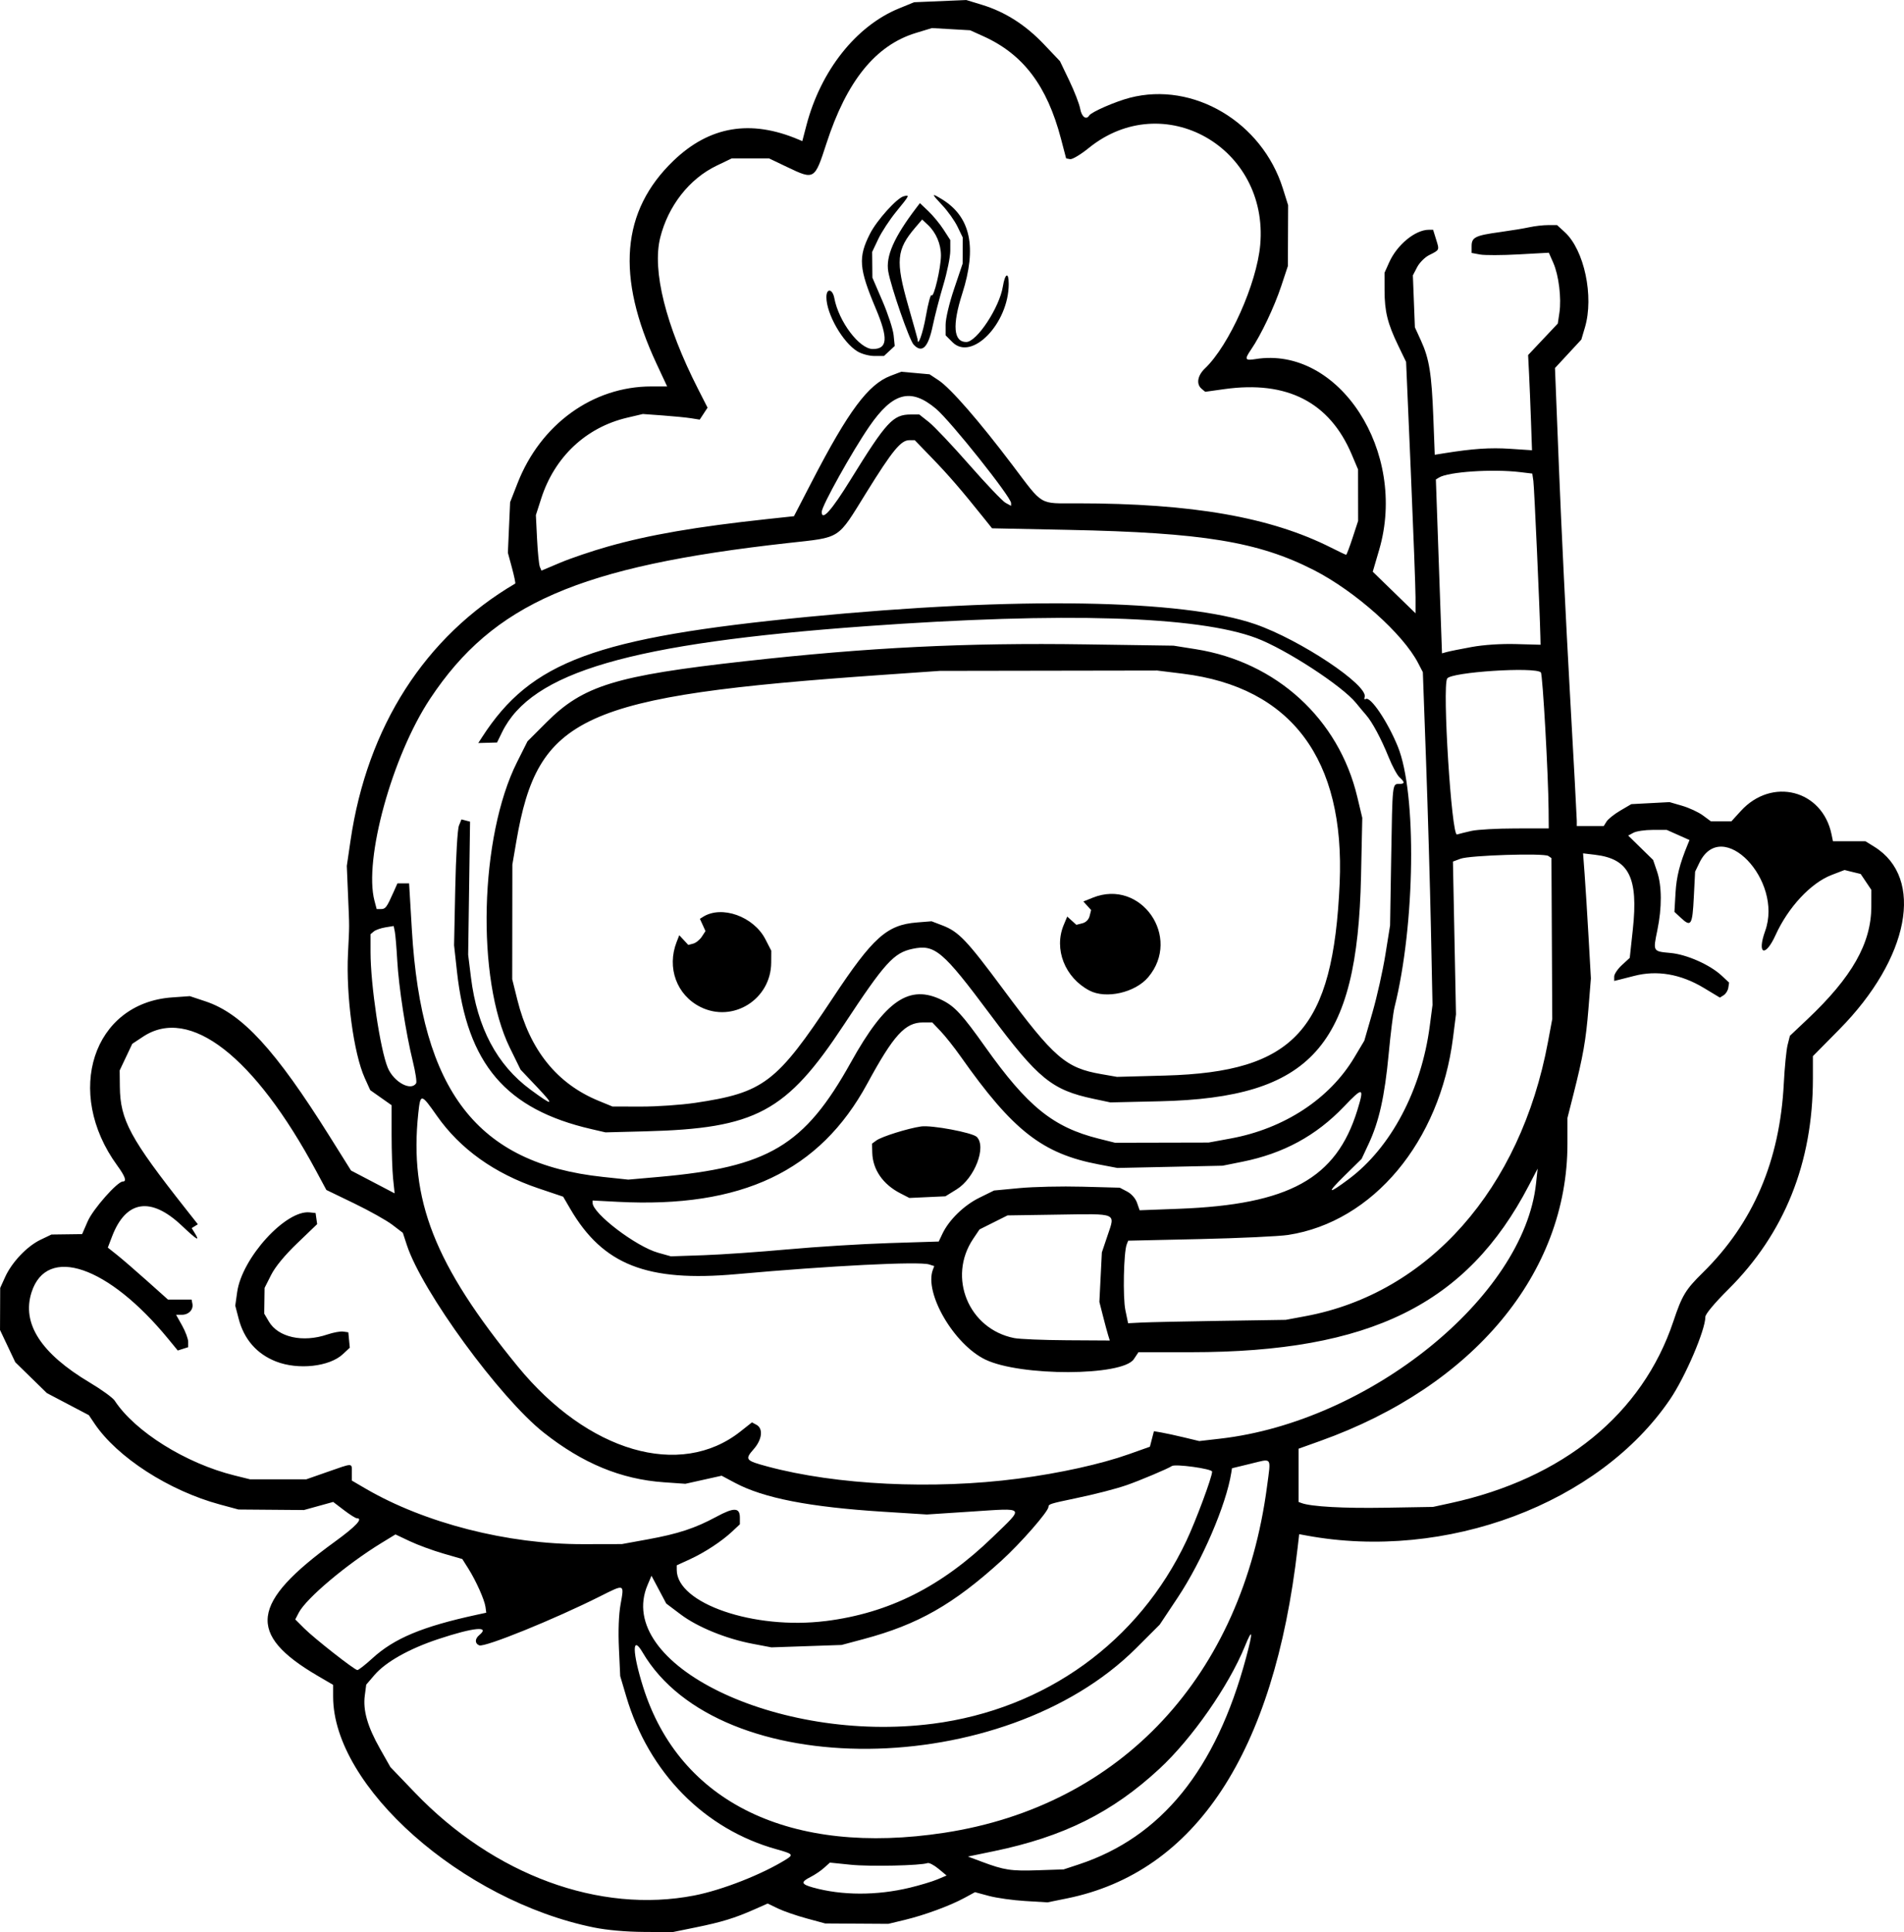 <?xml version="1.0" encoding="UTF-8" standalone="no"?>
<!-- Created with Inkscape (http://www.inkscape.org/) -->

<svg
   width="215.494mm"
   height="218.611mm"
   viewBox="0 0 215.494 218.611"
   version="1.1"
   id="svg1"
   xml:space="preserve"
   xmlns="http://www.w3.org/2000/svg"
   xmlns:svg="http://www.w3.org/2000/svg"><defs
     id="defs1" /><g
     id="layer1"
     transform="translate(48.268,98.932)"><path
       style="fill:#000000"
       d="M 18.936,119.151 C 4.02,116.121 -10.565,103.213 -10.565,93.04 v -1.337 l -1.732,-1.013 c -8.084,-4.727 -7.636,-8.25 1.931,-15.188 2.39,-1.734 3.246,-2.654 2.468,-2.654 -0.134,0 -0.788,-0.415 -1.452,-0.922 l -1.207,-0.921 -1.657,0.458 -1.657,0.458 -3.704,-0.03 -3.704,-0.03 -2.092,-0.565 c -5.773,-1.559 -11.632,-5.339 -14.205,-9.164 l -0.636,-0.946 -2.374,-1.247 -2.374,-1.247 -1.789,-1.747 -1.789,-1.747 -0.864,-1.824 -0.864,-1.824 0.01,-2.381 0.01,-2.381 0.562,-1.237 c 0.757,-1.668 2.48,-3.481 3.995,-4.207 l 1.245,-0.596 1.735,-0.023 1.735,-0.023 0.634,-1.455 c 0.6,-1.377 3.357,-4.498 3.973,-4.498 0.47,0 0.268,-0.576 -0.636,-1.817 -6.037,-8.284 -2.739,-18.378 6.211,-19.013 l 2.01,-0.143 1.765,0.587 c 4.153,1.382 7.905,5.463 14.078,15.314 l 2.401,3.831 2.467,1.291 2.467,1.291 -0.171,-1.636 c -0.094,-0.9 -0.171,-3.143 -0.171,-4.986 v -3.35 l -1.209,-0.852 -1.209,-0.852 -0.625,-1.382 c -1.25,-2.762 -2.129,-9.303 -1.893,-14.09 0.169,-3.426 0.168,-2.683 8.49e-4,-6.664 l -0.136,-3.233 0.423,-2.884 c 1.888,-12.874 8.432,-23.079 18.637,-29.065 0.054,-0.032 -0.11,-0.829 -0.365,-1.772 l -0.464,-1.714 0.127,-2.861 0.127,-2.861 0.841,-2.152 c 2.605,-6.668 8.521,-10.945 15.138,-10.945 h 1.792 l -1.185,-2.536 c -4.626,-9.899 -4.013,-17.32 1.9,-23.001 4.072,-3.913 8.725,-4.701 14.161,-2.398 l 0.42,0.178 0.471,-1.798 c 1.621,-6.184 5.613,-11.224 10.462,-13.211 l 1.72,-0.705 2.955,-0.125 2.955,-0.125 1.808,0.553 c 2.589,0.792 4.903,2.269 6.981,4.458 l 1.809,1.904 1.055,2.197 c 0.58,1.209 1.136,2.644 1.235,3.19 0.167,0.923 0.687,1.309 1.026,0.761 0.246,-0.398 2.957,-1.579 4.605,-2.006 7.172,-1.858 14.947,2.751 17.308,10.26 l 0.597,1.898 -0.014,3.44 -0.014,3.44 -0.745,2.249 c -0.786,2.374 -2.301,5.565 -3.412,7.188 -0.776,1.134 -0.708,1.288 0.483,1.095 9.453,-1.534 17.256,10.488 14.006,21.579 l -0.726,2.477 2.421,2.353 2.421,2.353 v -1.822 c 0,-1.002 -0.24,-7.403 -0.534,-14.223 l -0.534,-12.401 -0.895,-1.852 c -1.2,-2.484 -1.539,-3.853 -1.543,-6.233 l -0.003,-2 0.527,-1.175 c 0.897,-2 2.956,-3.689 4.497,-3.689 h 0.473 l 0.34,1.091 c 0.384,1.232 0.407,1.181 -0.786,1.776 -0.484,0.242 -1.097,0.857 -1.362,1.366 l -0.481,0.926 0.114,2.939 0.114,2.939 0.691,1.51 c 0.932,2.035 1.208,3.756 1.397,8.715 l 0.16,4.196 1.095,-0.176 c 3.207,-0.514 5.17,-0.646 7.419,-0.499 l 2.493,0.164 -0.114,-3.28 c -0.062,-1.804 -0.162,-4.228 -0.22,-5.386 l -0.107,-2.107 1.68,-1.781 1.68,-1.781 0.183,-1.221 c 0.246,-1.643 -0.071,-4.241 -0.69,-5.645 l -0.506,-1.149 -3.425,0.189 c -1.884,0.104 -3.85,0.11 -4.37,0.012 l -0.945,-0.177 v -0.772 c 0,-0.996 0.415,-1.203 3.181,-1.583 1.234,-0.17 2.742,-0.418 3.352,-0.552 0.61,-0.134 1.566,-0.243 2.124,-0.243 h 1.014 l 0.866,0.791 c 2.215,2.023 3.329,7.284 2.286,10.797 l -0.405,1.365 -1.491,1.61 -1.491,1.61 0.454,11.427 c 0.25,6.285 0.805,17.677 1.234,25.317 0.429,7.64 0.78,14.159 0.78,14.486 l 4.6e-4,0.595 h 1.524 1.524 l 0.321,-0.514 c 0.176,-0.283 0.879,-0.841 1.561,-1.24 l 1.24,-0.727 2.165,-0.114 2.165,-0.114 1.431,0.416 c 0.787,0.229 1.841,0.719 2.342,1.089 l 0.911,0.673 h 1.155 1.155 l 1.068,-1.173 c 3.511,-3.858 9.223,-2.396 10.267,2.628 l 0.165,0.794 1.841,0.002 1.841,0.002 0.998,0.619 c 5.713,3.543 3.971,12.636 -3.959,20.663 l -2.992,3.029 v 2.534 c 0,9.521 -3.219,17.54 -9.578,23.859 -1.536,1.527 -2.593,2.789 -2.593,3.099 0,1.489 -2.259,6.772 -3.982,9.313 -8.03,11.843 -25.39,18.353 -41.162,15.435 l -0.827,-0.153 -0.178,1.545 c -2.669,23.206 -11.565,36.719 -26.112,39.666 l -2.2,0.446 -2.523,-0.152 c -1.388,-0.083 -3.233,-0.343 -4.101,-0.576 l -1.578,-0.424 -1.2,0.652 c -1.636,0.888 -4.508,1.945 -6.749,2.484 l -1.86,0.447 -3.572,-0.022 -3.572,-0.022 -2.106,-0.572 c -1.159,-0.314 -2.623,-0.822 -3.255,-1.127 l -1.148,-0.556 -1.508,0.667 c -2.217,0.981 -3.686,1.431 -6.629,2.031 l -2.635,0.537 -3.266,-0.022 c -2.032,-0.014 -4.165,-0.205 -5.647,-0.506 z m 11.377,-3.618 c 3.168,-0.617 7.69,-2.393 10.397,-4.084 0.85,-0.531 0.755,-0.631 -1.071,-1.138 -8.178,-2.271 -14.467,-8.654 -17.024,-17.28 l -0.689,-2.324 -0.144,-3.136 c -0.091,-1.979 -0.022,-3.816 0.186,-4.978 0.42,-2.347 0.492,-2.319 -2.328,-0.903 -5.137,2.58 -13.034,5.785 -13.661,5.544 -0.515,-0.198 -0.519,-0.733 -0.008,-1.157 1.288,-1.069 -0.612,-0.886 -4.63,0.445 -3.31,1.097 -5.963,2.591 -7.233,4.074 l -0.926,1.081 -0.163,1.235 c -0.221,1.672 0.308,3.516 1.727,6.025 l 1.171,2.069 2.778,2.895 c 8.95,9.328 20.89,13.72 31.618,11.632 z m 24.364,-0.873 c 1.152,-0.277 2.566,-0.701 3.143,-0.944 l 1.048,-0.441 -0.916,-0.761 c -0.504,-0.418 -1.062,-0.709 -1.239,-0.646 -0.796,0.283 -6.516,0.408 -8.673,0.189 l -2.381,-0.242 -0.661,0.594 c -0.364,0.327 -1.048,0.789 -1.521,1.028 -1.139,0.575 -1.085,0.818 0.265,1.194 3.278,0.913 7.21,0.923 10.936,0.028 z m 19.123,-2.632 c 9.365,-3.086 15.555,-10.724 18.96,-23.394 0.805,-2.997 0.756,-3.476 -0.132,-1.297 -1.83,4.487 -5.986,10.445 -9.662,13.851 -5.356,4.963 -10.872,7.706 -18.78,9.341 l -2.905,0.6 1.563,0.585 c 2.549,0.954 3.309,1.069 6.363,0.966 l 2.91,-0.098 z m -15.176,-3.592 c 20.016,-3.065 33.698,-17.763 36.515,-39.224 0.444,-3.382 0.63,-3.135 -1.899,-2.521 l -2.072,0.503 -0.081,0.512 c -0.575,3.625 -3.298,9.965 -6.07,14.132 l -2.028,3.048 -2.658,2.656 c -14.994,14.981 -47.218,15.254 -55.88,0.473 -1.2,-2.047 -1.161,0.023 0.073,3.939 4.122,13.075 16.688,19.149 34.099,16.482 z m -1.323,-12.332 c 12.751,-1.648 23.317,-9.271 28.715,-20.716 1.074,-2.276 2.903,-7.198 2.903,-7.81 0,-0.326 -4.2,-0.905 -4.565,-0.63 -0.336,0.254 -3.654,1.655 -5.092,2.151 -1.274,0.439 -3.543,1.024 -5.821,1.499 -2.855,0.596 -3.043,0.656 -3.043,0.964 0,0.514 -3.15,4.117 -5.336,6.102 -5.444,4.945 -9.43,7.211 -15.566,8.853 l -2.514,0.672 -3.969,0.136 -3.969,0.136 -2.126,-0.403 c -3.008,-0.57 -6.243,-1.891 -8.148,-3.326 l -1.633,-1.23 -0.835,-1.572 -0.835,-1.572 -0.443,1.043 c -3.804,8.959 14.721,17.97 32.275,15.701 z M -6.13,88.706 c 2.486,-2.273 5.677,-3.604 11.837,-4.938 l 1.058,-0.229 -0.086,-0.649 c -0.108,-0.815 -1.071,-2.965 -1.952,-4.361 l -0.672,-1.064 -2.158,-0.624 c -1.187,-0.343 -2.889,-0.969 -3.783,-1.392 l -1.625,-0.768 -1.609,0.984 c -3.924,2.401 -8.499,6.258 -9.334,7.87 l -0.396,0.764 1.018,1.016 c 1.143,1.141 5.657,4.681 6.008,4.712 0.125,0.011 0.887,-0.583 1.694,-1.32 z M 45.183,84.484 c 7.151,-0.897 13.108,-3.89 18.906,-9.501 3.615,-3.498 3.785,-3.293 -2.397,-2.889 l -5.063,0.331 -4.955,-0.313 c -8.318,-0.526 -13.511,-1.538 -16.754,-3.266 l -1.513,-0.807 -2.052,0.457 -2.052,0.457 -2.45,-0.172 C 22.019,68.439 17.67,66.64 13.268,63.159 8.29,59.223 -0.505,47.177 -2.217,41.952 l -0.457,-1.395 -1.189,-0.908 c -0.654,-0.499 -2.602,-1.59 -4.328,-2.425 l -3.139,-1.517 -1.139,-2.118 c -7.003,-13.026 -14.336,-18.718 -19.611,-15.224 l -1.218,0.807 -0.713,1.504 -0.713,1.504 0.021,1.852 c 0.042,3.771 1.164,5.845 7.493,13.864 l 1.336,1.693 -0.349,0.217 -0.349,0.217 0.331,0.534 c 0.643,1.038 0.311,0.85 -1.47,-0.829 -3.495,-3.297 -6.308,-2.855 -7.872,1.238 l -0.482,1.263 1.036,0.823 c 0.57,0.453 2.102,1.776 3.405,2.94 l 2.368,2.117 h 1.335 1.335 l 0.095,0.476 c 0.132,0.666 -0.423,1.244 -1.195,1.244 h -0.652 l 0.684,1.224 c 0.376,0.673 0.684,1.499 0.684,1.834 v 0.61 l -0.59,0.187 -0.59,0.187 -1.061,-1.294 c -6.8,-8.294 -13.761,-10.672 -15.486,-5.291 -1.13,3.525 1.056,6.916 6.582,10.209 1.338,0.798 2.608,1.718 2.823,2.045 2.3,3.51 8.044,7.099 13.551,8.466 l 1.783,0.443 3.175,-2.9e-4 3.175,-2.9e-4 2.413,-0.844 c 2.944,-1.03 2.747,-1.035 2.747,0.07 v 0.913 l 1.521,0.889 c 6.716,3.924 16.108,6.326 24.672,6.308 l 4.366,-0.009 2.91,-0.53 c 3.476,-0.633 5.382,-1.26 7.798,-2.565 1.999,-1.08 2.653,-1.054 2.653,0.105 v 0.75 l -0.86,0.807 c -1.195,1.122 -3.125,2.387 -4.837,3.171 l -1.447,0.662 v 0.523 c 0,3.796 8.752,6.799 16.854,5.783 z M -17.022,55.118 c -2.179,-0.851 -3.626,-2.506 -4.235,-4.846 l -0.384,-1.474 0.218,-1.544 c 0.547,-3.868 5.509,-9.311 8.212,-9.009 l 0.661,0.074 0.089,0.627 0.089,0.627 -2.24,2.151 c -1.44,1.383 -2.502,2.671 -2.974,3.606 l -0.734,1.455 -0.022,1.456 -0.022,1.456 0.526,0.896 c 1.051,1.79 3.845,2.41 6.619,1.468 0.669,-0.227 1.477,-0.376 1.795,-0.331 l 0.579,0.082 0.084,0.87 0.084,0.87 -0.786,0.735 c -1.518,1.418 -5.057,1.807 -7.558,0.831 z M 115.906,71.137 c 12.747,-2.777 21.714,-10.089 25.217,-20.562 0.982,-2.936 1.378,-3.592 3.328,-5.508 5.713,-5.615 8.723,-12.648 9.173,-21.437 0.093,-1.816 0.286,-3.765 0.429,-4.333 l 0.259,-1.032 1.989,-1.879 c 5.052,-4.772 7.22,-8.598 7.227,-12.754 l 0.003,-1.879 -0.604,-0.899 -0.604,-0.899 -0.917,-0.224 -0.917,-0.224 -1.455,0.559 c -2.355,0.904 -4.918,3.654 -6.35,6.811 -1.163,2.566 -2.125,2.179 -1.172,-0.471 2.071,-5.759 -4.902,-12.986 -7.445,-7.715 l -0.483,1.001 -0.147,2.889 c -0.16,3.161 -0.31,3.408 -1.437,2.363 l -0.757,-0.702 0.124,-2.143 c 0.107,-1.843 0.47,-3.283 1.392,-5.519 l 0.192,-0.465 -1.286,-0.573 -1.286,-0.573 -1.587,-0.002 c -0.873,-8.18e-4 -1.856,0.143 -2.184,0.321 l -0.597,0.322 1.41,1.379 1.41,1.379 0.443,1.304 c 0.553,1.628 0.566,4.078 0.034,6.651 -0.499,2.415 -0.515,2.387 1.488,2.569 1.841,0.167 4.474,1.335 5.798,2.571 l 0.835,0.78 -0.086,0.576 c -0.047,0.317 -0.281,0.699 -0.521,0.849 l -0.435,0.273 -1.814,-1.092 c -2.615,-1.575 -5.304,-2.037 -7.899,-1.359 -0.582,0.152 -1.326,0.342 -1.654,0.421 l -0.595,0.145 V 11.56 c 0,-0.273 0.396,-0.86 0.881,-1.304 l 0.881,-0.809 0.347,-3.205 c 0.638,-5.891 -0.431,-8.004 -4.281,-8.46 l -1.35,-0.16 0.176,2.357 c 0.097,1.296 0.296,4.479 0.443,7.073 l 0.267,4.716 -0.278,3.442 c -0.289,3.573 -0.601,5.346 -1.717,9.751 l -0.66,2.605 v 2.915 c 0,14.643 -10.634,27.423 -27.98,33.625 l -2.447,0.875 v 3.015 3.015 l 0.331,0.122 c 1.098,0.405 4.73,0.608 9.459,0.528 l 5.424,-0.092 z M 66.958,68.372 c 4.701,-0.614 9.392,-1.65 12.545,-2.77 l 2.375,-0.844 0.227,-0.877 0.227,-0.877 0.845,0.144 c 0.465,0.079 1.619,0.33 2.565,0.557 l 1.72,0.413 2.381,-0.273 C 106.741,61.905 124.202,47.797 125.58,34.971 l 0.18,-1.679 -0.987,1.896 C 117.763,48.65 106.807,54.058 86.537,54.063 l -5.953,0.001 -0.529,0.79 c -1.29,1.927 -12.834,1.957 -16.801,0.044 -3.556,-1.714 -6.95,-7.536 -5.935,-10.18 l 0.153,-0.398 -0.589,-0.187 c -1.142,-0.362 -11.186,0.144 -21.807,1.1 -10.106,0.909 -15.102,-1.053 -18.799,-7.384 l -0.807,-1.382 -2.814,-0.949 C 7.687,33.842 3.804,31.064 1.164,27.297 c -1.767,-2.521 -1.848,-2.533 -2.088,-0.291 -1.052,9.822 1.822,17.142 11.251,28.664 7.93,9.69 18.397,12.748 25.208,7.364 l 1.303,-1.03 0.508,0.272 c 0.786,0.421 0.648,1.663 -0.306,2.75 -1.035,1.179 -0.943,1.297 1.539,1.966 7.807,2.102 18.771,2.636 28.379,1.38 z m 10.195,-16.227 c -0.102,-0.327 -0.367,-1.31 -0.589,-2.183 l -0.404,-1.587 0.14,-2.802 0.14,-2.802 0.662,-1.961 c 0.856,-2.537 1.145,-2.417 -5.551,-2.314 l -5.785,0.089 -1.587,0.794 -1.587,0.794 -0.713,1.058 c -2.936,4.359 -0.518,10.213 4.64,11.234 0.605,0.12 3.286,0.231 5.959,0.247 l 4.86,0.029 z m 12.691,-1.627 7.408,-0.116 2.241,-0.417 C 113.39,47.402 123.823,35.609 126.927,18.978 l 0.489,-2.619 -0.046,-9.1 -0.046,-9.1 -0.35,-0.241 c -0.497,-0.342 -8.898,-0.078 -9.94,0.312 l -0.859,0.321 0.172,8.64 0.172,8.64 -0.333,2.644 c -1.483,11.777 -9.07,20.849 -18.667,22.321 -1.019,0.156 -5.508,0.367 -9.976,0.467 l -8.124,0.183 -0.164,0.421 c -0.348,0.894 -0.452,6.008 -0.151,7.449 l 0.307,1.471 1.513,-0.077 c 0.832,-0.043 4.847,-0.129 8.921,-0.193 z m -48.948,-8.088 c 3.201,-0.294 8.354,-0.613 11.451,-0.711 l 5.63,-0.177 0.416,-0.877 c 0.743,-1.566 2.436,-3.217 4.176,-4.074 l 1.669,-0.822 2.881,-0.273 c 1.585,-0.15 4.786,-0.222 7.114,-0.159 l 4.233,0.113 0.831,0.434 c 0.494,0.258 0.951,0.777 1.125,1.277 l 0.294,0.843 4.431,-0.167 c 12.49,-0.472 17.829,-3.42 20.211,-11.16 0.809,-2.629 0.649,-2.671 -1.523,-0.398 -3.142,3.289 -6.847,5.3 -11.478,6.231 l -2.249,0.452 -5.953,0.128 -5.953,0.128 -2.117,-0.402 c -6.376,-1.212 -9.72,-3.825 -15.628,-12.212 -0.713,-1.011 -1.726,-2.291 -2.252,-2.844 l -0.956,-1.005 h -1.06 c -2.017,0 -3.319,1.43 -6.298,6.918 -5.386,9.922 -14.221,14.106 -28.244,13.375 l -2.844,-0.148 v 0.269 c 0,1.199 4.914,4.939 7.408,5.639 l 1.455,0.408 3.704,-0.127 c 2.037,-0.07 6.324,-0.367 9.525,-0.661 z m 12.723,-6.351 c -1.961,-1.01 -3.114,-2.682 -3.164,-4.589 l -0.027,-1.024 0.495,-0.362 c 0.593,-0.434 3.577,-1.369 5.054,-1.583 1.191,-0.173 5.82,0.696 6.307,1.184 1.125,1.127 -0.238,4.673 -2.283,5.936 l -1.267,0.783 -2.04,0.094 -2.04,0.094 z M 104.397,34.468 c 4.762,-3.557 8.21,-10.078 9.155,-17.315 l 0.311,-2.381 -0.182,-8.731 c -0.1,-4.802 -0.347,-13.274 -0.547,-18.826 l -0.365,-10.094 -0.527,-1.018 c -1.717,-3.32 -7.129,-8.145 -11.823,-10.541 -6.269,-3.199 -12.571,-4.232 -27.724,-4.541 l -8.683,-0.178 -0.972,-1.214 c -2.489,-3.109 -3.958,-4.81 -5.792,-6.704 l -1.985,-2.051 h -0.614 c -0.955,0 -1.905,1.157 -4.868,5.934 -3.347,5.395 -2.768,5.023 -8.884,5.704 -23.641,2.631 -33.341,6.849 -40.475,17.599 -4.309,6.494 -7.541,18.227 -6.304,22.886 l 0.246,0.926 h 0.484 c 0.514,0 0.651,-0.183 1.396,-1.852 l 0.472,-1.058 h 0.659 0.659 l 0.315,5.292 C -0.564,24.557 5.747,32.712 19.961,34.23 l 2.877,0.307 3.45,-0.305 c 12.432,-1.099 16.495,-3.523 21.756,-12.978 3.909,-7.025 6.623,-8.868 10.334,-7.019 1.419,0.707 2.258,1.62 4.871,5.299 4.785,6.736 7.682,9.077 12.838,10.369 l 1.852,0.464 5.292,-0.012 5.292,-0.012 2.514,-0.463 c 6.039,-1.112 11.176,-4.478 13.97,-9.156 l 1.138,-1.905 0.927,-3.215 c 0.51,-1.768 1.166,-4.703 1.458,-6.522 l 0.531,-3.307 0.126,-7.673 c 0.139,-8.447 0.127,-8.334 0.891,-8.334 0.665,0 0.678,-0.186 0.05,-0.751 -0.268,-0.242 -0.823,-1.273 -1.234,-2.291 -0.833,-2.064 -1.849,-3.962 -2.551,-4.762 -0.255,-0.291 -0.765,-0.9 -1.133,-1.354 -1.57,-1.938 -7.955,-6.093 -11.29,-7.347 -6.632,-2.495 -21.818,-2.957 -44.159,-1.345 -26.663,1.924 -37.879,5.19 -41.207,12.002 l -0.567,1.161 -1.061,0.029 -1.061,0.029 0.427,-0.661 c 5.543,-8.585 12.822,-11.273 36.854,-13.613 23.667,-2.304 42.479,-1.997 50.652,0.827 5.097,1.761 12.857,6.937 12.382,8.259 -0.073,0.202 -0.015,0.295 0.129,0.207 0.532,-0.329 2.467,2.54 3.627,5.379 2.161,5.288 1.973,20.129 -0.373,29.501 -0.146,0.582 -0.445,2.973 -0.664,5.313 -0.446,4.755 -1.087,7.625 -2.265,10.142 l -0.794,1.697 -1.987,1.955 c -2.022,1.99 -1.835,2.101 0.545,0.324 z M 18.672,28.822 C 8.983,26.59 4.604,21.463 3.452,10.998 l -0.328,-2.98 0.133,-6.412 c 0.075,-3.625 0.256,-6.719 0.417,-7.119 l 0.285,-0.707 0.487,0.127 0.487,0.127 -0.107,7.53 -0.107,7.53 0.318,2.574 c 0.701,5.668 2.946,9.899 6.731,12.685 2.607,1.919 2.782,1.861 0.777,-0.257 l -1.895,-2.001 -1.212,-2.471 c -3.826,-7.798 -3.419,-23.896 0.817,-32.331 l 1.177,-2.344 2.166,-2.166 c 4.139,-4.141 7.789,-5.264 22.406,-6.896 14.062,-1.57 25.003,-2.111 38.629,-1.91 l 9.922,0.146 2.522,0.4 c 9.121,1.446 16.17,7.89 18.27,16.702 l 0.568,2.381 -0.141,6.615 C 105.359,19.491 100.171,25.282 82.966,25.674 l -5.556,0.127 -1.916,-0.406 c -4.712,-1 -6.26,-2.263 -11.687,-9.538 -5.393,-7.229 -6.267,-7.968 -8.801,-7.431 -2.124,0.45 -3.136,1.569 -7.768,8.596 -6.514,9.882 -9.957,11.728 -22.482,12.051 l -4.498,0.116 z m 11.7,-2.964 c 7.798,-1.156 9.254,-2.263 15.612,-11.866 4.546,-6.867 6.118,-8.278 9.523,-8.552 l 1.661,-0.133 1.219,0.466 c 1.85,0.706 2.762,1.665 6.924,7.275 5.713,7.701 7.047,8.854 11.047,9.55 l 1.797,0.313 5.448,-0.148 C 98.271,22.365 102.619,17.577 103.354,1.014 103.978,-13.038 97.882,-21.186 85.611,-22.704 l -2.91,-0.36 -12.303,0.02 -12.303,0.02 -6.482,0.453 c -34.129,2.387 -39.006,4.607 -41.448,18.867 l -0.445,2.6 -0.008,6.482 -0.008,6.482 0.584,2.344 c 1.414,5.674 4.477,9.478 9.194,11.417 l 1.573,0.646 3.233,0.006 c 1.778,0.004 4.517,-0.184 6.085,-0.417 z m 0.638,-10.854 c -2.69,-1.34 -3.831,-4.45 -2.698,-7.35 l 0.3,-0.768 0.51,0.548 0.51,0.548 0.556,-0.146 c 0.306,-0.08 0.744,-0.432 0.974,-0.783 l 0.417,-0.637 -0.316,-0.693 -0.316,-0.693 0.344,-0.219 c 2.122,-1.347 5.739,-0.052 7.067,2.529 l 0.666,1.295 -0.008,1.348 c -0.024,4.159 -4.326,6.855 -8.009,5.02 z m 44.019,-1.862 c -2.778,-1.462 -4.045,-4.691 -2.908,-7.413 l 0.4,-0.956 0.516,0.467 0.516,0.467 0.668,-0.168 c 0.42,-0.105 0.73,-0.416 0.836,-0.836 l 0.168,-0.668 -0.439,-0.485 -0.439,-0.485 1.075,-0.43 c 5.45,-2.181 10.082,4.473 6.265,8.999 -1.474,1.748 -4.779,2.497 -6.656,1.509 z M -1.169,23.631 c 0.091,-0.148 -0.076,-1.255 -0.373,-2.46 -0.797,-3.237 -1.597,-8.418 -1.765,-11.426 -0.081,-1.455 -0.206,-2.928 -0.276,-3.274 l -0.129,-0.628 -0.936,0.152 c -0.515,0.084 -1.104,0.291 -1.31,0.462 l -0.373,0.31 v 2.026 c 0,3.683 1.097,11.04 1.951,13.085 0.679,1.624 2.631,2.69 3.211,1.753 z M 118.287,-4.923 c 0.655,-0.147 2.887,-0.271 4.961,-0.274 l 3.77,-0.006 -0.016,-2.051 c -0.032,-4.044 -0.669,-15.392 -0.876,-15.598 -0.658,-0.657 -10.153,-0.037 -10.603,0.692 -0.57,0.923 0.492,17.833 1.109,17.646 0.255,-0.077 1,-0.261 1.655,-0.409 z m 0,-20.802 c 1.377,-0.251 3.326,-0.38 5.027,-0.333 l 2.778,0.077 -0.021,-0.922 c -0.073,-3.155 -0.694,-16.94 -0.794,-17.621 l -0.121,-0.824 -1.384,-0.166 c -3.108,-0.373 -8.119,-0.038 -9.174,0.614 l -0.355,0.219 0.346,9.836 0.346,9.836 0.551,-0.153 c 0.303,-0.084 1.563,-0.338 2.8,-0.563 z M 20.498,-37.083 c 4.733,-1.34 10.017,-2.251 18.101,-3.121 l 2.993,-0.322 2.055,-3.969 c 4.111,-7.94 6.352,-10.95 8.873,-11.913 l 1.213,-0.463 1.603,0.145 1.603,0.145 1.03,0.682 c 1.35,0.893 4.589,4.613 8.353,9.592 3.539,4.681 2.934,4.325 7.338,4.326 13.001,0.005 21.88,1.557 28.754,5.027 0.863,0.436 1.616,0.793 1.673,0.793 0.057,0 0.385,-0.863 0.73,-1.918 l 0.627,-1.918 -0.004,-2.91 -0.004,-2.91 -0.716,-1.692 c -2.504,-5.92 -7.312,-8.389 -14.406,-7.398 l -2.175,0.304 -0.405,-0.336 c -0.635,-0.527 -0.477,-1.499 0.374,-2.308 2.735,-2.601 5.863,-9.589 6.254,-13.97 0.986,-11.062 -10.96,-17.812 -19.409,-10.967 -0.914,0.74 -1.863,1.307 -2.109,1.259 l -0.448,-0.086 -0.589,-2.241 c -1.572,-5.982 -4.271,-9.544 -8.772,-11.576 l -1.502,-0.678 -2.162,-0.125 -2.162,-0.125 -1.81,0.55 c -4.564,1.386 -7.84,5.433 -10.138,12.525 -1.33,4.102 -1.359,4.12 -4.404,2.666 l -2.078,-0.992 h -2.117 -2.117 l -1.72,0.827 c -3.072,1.478 -5.466,4.533 -6.368,8.125 -0.935,3.725 0.619,9.948 4.272,17.119 l 1.084,2.128 -0.444,0.677 -0.444,0.677 -0.969,-0.155 c -0.533,-0.085 -1.981,-0.228 -3.218,-0.318 l -2.249,-0.163 -1.788,0.421 c -4.648,1.094 -8.204,4.439 -9.716,9.142 l -0.603,1.877 0.134,2.708 c 0.074,1.489 0.216,2.902 0.315,3.14 l 0.181,0.432 2.14,-0.903 c 1.177,-0.496 3.581,-1.311 5.342,-1.809 z m 28.28,-22.087 c -1.667,-1.016 -3.515,-4.246 -3.515,-6.141 0,-1.049 0.695,-0.961 0.897,0.113 0.5,2.659 2.841,5.755 4.351,5.755 1.678,0 1.767,-1.193 0.341,-4.578 -1.915,-4.545 -2.011,-5.788 -0.653,-8.468 0.766,-1.511 3.032,-4.03 3.808,-4.233 0.715,-0.187 0.69,-0.134 -0.836,1.732 -0.744,0.91 -1.663,2.31 -2.041,3.11 l -0.688,1.455 0.014,1.455 0.014,1.455 1.139,2.646 c 0.626,1.455 1.195,3.194 1.263,3.864 l 0.124,1.219 -0.609,0.567 -0.609,0.567 -1.075,-9.89e-4 c -0.6,-5.52e-4 -1.45,-0.23 -1.925,-0.519 z m 6.35,-0.782 c -0.478,-0.513 -2.548,-6.481 -2.861,-8.246 -0.307,-1.735 0.646,-3.9 3.188,-7.237 l 0.392,-0.514 0.96,0.911 c 0.528,0.501 1.302,1.441 1.719,2.088 l 0.759,1.176 v 1.225 c 0,0.674 -0.353,2.407 -0.785,3.851 -0.431,1.444 -0.97,3.519 -1.197,4.61 -0.519,2.495 -1.21,3.174 -2.177,2.137 z m 1.395,-3.208 c 0.257,-1.462 0.546,-2.53 0.644,-2.373 0.238,0.385 1.061,-3.098 1.061,-4.491 0,-1.296 -0.554,-2.595 -1.475,-3.46 l -0.651,-0.612 -0.778,0.91 c -2.136,2.5 -2.251,3.77 -0.8,8.848 0.582,2.037 1.058,3.733 1.058,3.77 0,1.019 0.594,-0.618 0.941,-2.592 z m 3.007,2.944 -0.773,-0.773 v -1.207 c 0,-0.689 0.413,-2.428 0.962,-4.055 l 0.962,-2.848 0.008,-1.479 0.008,-1.479 -0.594,-1.227 c -0.327,-0.675 -1.103,-1.766 -1.724,-2.424 -1.265,-1.339 -1.265,-1.437 0.004,-0.653 3.205,1.981 3.933,5.416 2.256,10.65 -1.149,3.586 -0.993,5.476 0.453,5.476 1.189,0 3.759,-3.895 4.144,-6.282 0.245,-1.515 0.665,-1.694 0.663,-0.282 -0.006,4.46 -4.179,8.774 -6.369,6.584 z m -11.516,15.535 c 4.056,-6.555 4.792,-7.35 6.804,-7.353 l 0.956,-9.89e-4 1.089,0.86 c 0.599,0.473 2.655,2.646 4.57,4.829 1.915,2.183 3.763,4.121 4.107,4.308 l 0.626,0.339 v -0.312 c 0,-0.684 -6.845,-9.28 -8.497,-10.67 -2.858,-2.405 -4.89,-1.865 -7.555,2.011 -1.949,2.833 -5.379,8.988 -5.379,9.652 0,1.092 1.096,-0.132 3.281,-3.662 z"
       id="path66" /></g></svg>
